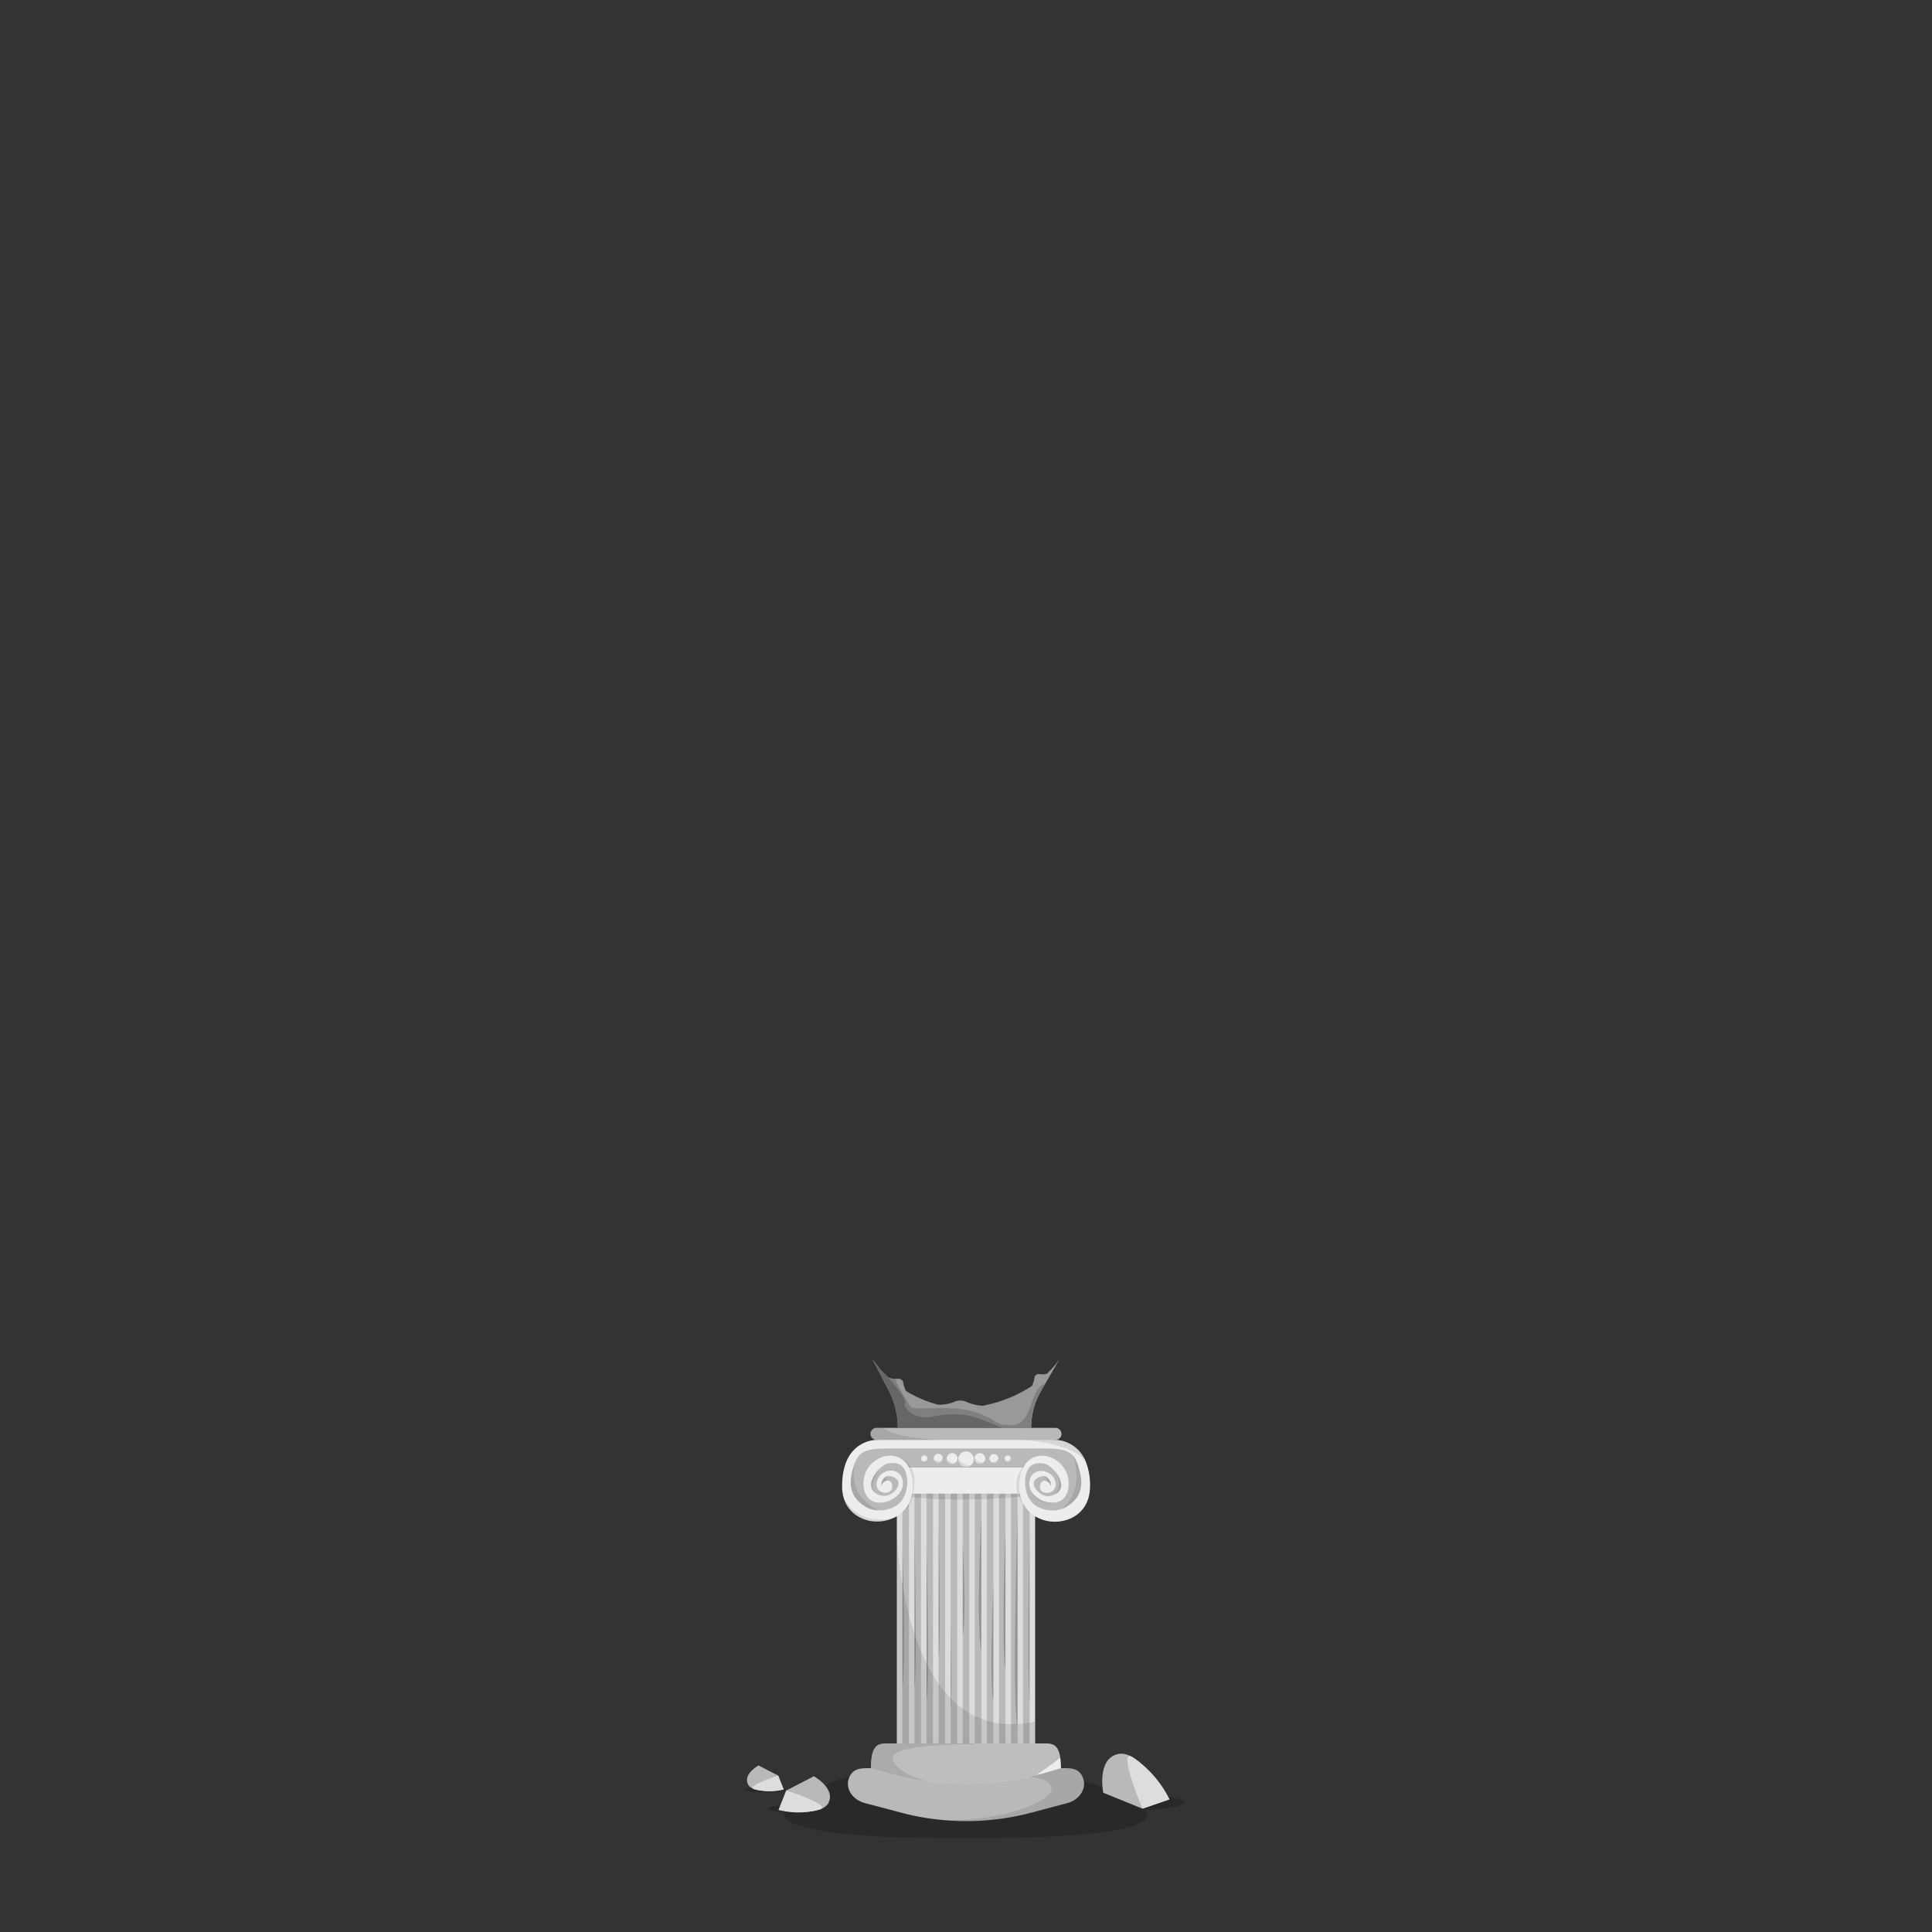 <svg xmlns="http://www.w3.org/2000/svg" viewBox="0 0 1000 1000"><rect x="0" y="0" width="1000" height="1000" fill="#333333" stroke="none"/><defs><style>.cls-1{fill:none;}.cls-2{opacity:0.2;}.cls-3{fill:#b9bab7;}.cls-4{fill:#ddd;}.cls-5{fill:#efedec;}.cls-6{opacity:0.1;}.cls-7{fill:#999;}.cls-8{fill:#7f7f7f;}.cls-9{fill:#666;}</style></defs><g id="Layer_2" data-name="Layer 2"><g id="OutPut"><rect id="BG" class="cls-1" width="1000" height="1000"/></g><g id="Stand"><g id="_6" data-name="6"><path class="cls-2" d="M592.94,936.84c5.2,7.35-10.54,14.66-93.68,14.66-74.45,0-94.39-6.36-93.6-13.43-4.85-.4-8.07-1.08-8.07-1.87s4.26-1.67,10.35-2c7.68-7.58,31.9-14.8,31.9-14.8L561,921.92A169,169,0,0,1,580.91,929c2-.08,4-.12,6.13-.12,14.31,0,25.91,1.8,25.91,4C613,934.84,604.41,936.43,592.94,936.84Z"/><path class="cls-2" d="M396.13,927.69c-5.78,0-10.47-.6-10.47-1.33s4.69-1.34,10.47-1.34,10.47.6,10.47,1.34S401.92,927.69,396.13,927.69Z"/><polygon class="cls-3" points="465.03 771.09 466.26 907.6 534.97 907.6 534.97 766.43 465.03 771.09"/><polygon class="cls-4" points="467.08 771.09 467.08 918.05 464.21 918.05 464.21 772.53 465.04 772.11 467.08 771.09"/><polygon class="cls-4" points="473.32 771.09 473.32 918.05 470.46 918.05 470.46 772.53 473.32 771.09"/><polygon class="cls-4" points="479.57 771.09 479.57 918.05 476.7 918.05 476.7 772.53 479.57 771.09"/><polygon class="cls-4" points="485.82 771.09 485.82 918.05 482.95 918.05 482.95 772.53 485.82 771.09"/><polygon class="cls-4" points="492.06 771.09 492.06 918.05 489.2 918.05 489.2 772.53 492.06 771.09"/><polygon class="cls-4" points="498.31 771.09 498.31 918.05 495.44 918.05 495.44 772.53 498.31 771.09"/><polygon class="cls-4" points="501.69 775.57 501.69 918.05 504.56 918.05 504.56 771.09 501.69 772.52 501.69 775.57"/><polygon class="cls-4" points="510.8 771.09 510.8 918.05 507.94 918.05 507.94 772.53 510.8 771.09"/><polygon class="cls-4" points="517.05 771.09 517.05 918.05 514.18 918.05 514.18 772.53 517.05 771.09"/><polygon class="cls-4" points="523.3 771.09 523.3 918.05 520.43 918.05 520.43 772.53 523.3 771.09"/><polygon class="cls-4" points="529.54 771.09 529.54 918.05 526.68 918.05 526.68 772.53 529.54 771.09"/><polygon class="cls-4" points="535.79 771.09 535.79 918.05 532.92 918.05 532.92 772.53 534.97 771.5 535.79 771.09"/><path class="cls-2" d="M492.06,883.33V841.25S493,878.24,492.06,883.33Z"/><path class="cls-2" d="M532.92,792.87v89.3C531.46,860.81,532.92,792.87,532.92,792.87Z"/><path class="cls-2" d="M526.68,783.45V894C523.6,881.61,526.68,783.45,526.68,783.45Z"/><path class="cls-2" d="M520.43,791.58v72.74C518.11,852.15,520.43,791.58,520.43,791.58Z"/><path class="cls-2" d="M514.18,819.39V880C511.87,872.59,514.18,819.39,514.18,819.39Z"/><path class="cls-2" d="M507.94,783.45v71.47C505.07,841.48,507.94,783.45,507.94,783.45Z"/><path class="cls-2" d="M473.32,873.7V791.58S474.9,862.84,473.32,873.7Z"/><path class="cls-2" d="M479.57,880.52V801S481.39,868.93,479.57,880.52Z"/><path class="cls-2" d="M485.82,858.11V790.34S487.13,851.12,485.82,858.11Z"/><path class="cls-2" d="M498.31,846.82V798.69S500.37,836.14,498.31,846.82Z"/><path class="cls-2" d="M467.08,874.58V801S469,856.13,467.08,874.58Z"/><path class="cls-3" d="M552.28,933.31l-18.61,4.94a131.9,131.9,0,0,1-47.61,3.6h0a129.84,129.84,0,0,1-19.38-3.56l-18.92-5c-7-1.83-10.77-8.29-7.91-13.92,2.06-4,5.67-4.17,9.82-4.17H550.34c4.16,0,7.77.12,9.83,4.19C563,925,559.22,931.48,552.28,933.31Z"/><path class="cls-5" d="M549.16,915.22l-7.41,2.16c-1.79.52-3.58,1-5.38,1.45-1.31.34-2.63.65-4,.94s-2.87.62-4.31.89a149,149,0,0,1-48.59,1.26h0a149.24,149.24,0,0,1-20.92-4.46l-7.75-2.24c0-12.92,4.09-12.83,9.24-12.83h79.84c4.29,0,7.85-.06,8.91,7.41A37.59,37.59,0,0,1,549.16,915.22Z"/><path class="cls-3" d="M455.79,785.51l-11.33-4.75L438,769.26l2.34-11.52,6.91-9.23,10.83-1,12.8-.17,19.29.59,26.76-.59,21,.5h14.16s5,5.09,5.26,5.46,4.58,9.46,4.58,9.46l-1.08,11.58-6.42,8.09-11.58,2.66-8.17-4-2.42-5.5L530,773.13l-.92-2.2-8,.66L506,771.26l-11.66-.42-11.5-.41-9.17.58-1.5.58-2.67,3.25-2.5,4-5.75,4.5Z"/><path class="cls-5" d="M564.19,769.39c0,11.28-7.68,17.27-16,18.13a19.9,19.9,0,0,1-12.38-2.67c-.28-.16-.55-.34-.82-.53a16.1,16.1,0,0,1-2.05-1.65,17.21,17.21,0,0,1-1.76-1.95.79.79,0,0,1-.12-.15,16.78,16.78,0,0,1-2.78-5.76c-.15-.55-.28-1.12-.38-1.7a16.81,16.81,0,0,1-.25-2.06c0-.26,0-.52,0-.79s0-.58,0-.87c0-.13,0-.26,0-.39,0-.78,0-1.53.1-2.24a19.33,19.33,0,0,1,1.89-7.18h0a12.13,12.13,0,0,1,1.68-2.5l.07-.07a9.27,9.27,0,0,1,1.78-1.61l.18-.13c7.52-5.11,19.79,1.39,19.79,12.58,0,5.49-2.36,8.41-5.49,9.48l-.32.11-.28.08-.33.08a12.92,12.92,0,0,1-10.85-3.21c-.12-.11-.24-.22-.35-.34s-.32-.32-.47-.49a9.37,9.37,0,0,1-1.87-3c-.05-.14-.09-.27-.13-.41l0-.13a7.58,7.58,0,0,1-.28-2,9,9,0,0,1,.1-1.42c1.24-8.35,13.47-6,13.53,1.79,0,3.8-4.22,5.18-6.57,3.89a2.77,2.77,0,0,1-.7-.52h0a2.91,2.91,0,0,1-.81-2.11c0-2.59,1.42-3.46,2.87-3.14h0a4,4,0,0,1,2.77,2.64c.43-2.12-1.37-5.21-4.1-5.07a3.49,3.49,0,0,0-.76.11c-2.72.71-3.87,2-4,3.49a2.62,2.62,0,0,0,0,.56,4.45,4.45,0,0,0,.45,1.56,4.91,4.91,0,0,0,.37.67l.18.27a9.47,9.47,0,0,0,2.87,2.6,8.12,8.12,0,0,0,3.1,1.09,8.27,8.27,0,0,0,4.16-1c2.49-1.31,4.54-4.07,1.71-9.22a12.51,12.51,0,0,0-1-1.52l-.1-.16,0-.05c-1.73-2.32-4.55-4.89-7.37-5.09-3.56-.25-6.94.38-8.37,5.69a15.06,15.06,0,0,0-.51,3.62,17.57,17.57,0,0,0,.16,2.89,16.41,16.41,0,0,0,1.43,5,11.92,11.92,0,0,0,.9,1.65,10.37,10.37,0,0,0,2.05,2.36c.19.17.39.32.59.47l.23.16A16,16,0,0,0,549.68,781a12.23,12.23,0,0,0,2.55-1.23c7.29-4.62,8.59-10.63,6.62-18.25-1-3.75-1.93-6.38-3.59-8.19v0c-2.54-2.76-6.7-3.6-15-3.6h-80.5c-4.93,0-8.4.3-10.94,1.12A9,9,0,0,0,443,756l-.05.13a31.51,31.51,0,0,0-1.78,5.35c-1.41,5.45-1.14,10.08,1.8,14a18.15,18.15,0,0,0,4.83,4.29,13.74,13.74,0,0,0,7.15,2,16.35,16.35,0,0,0,8.56-2.22c.25-.15.49-.31.73-.47l.23-.16c.25-.18.48-.37.71-.57a10.78,10.78,0,0,0,1.93-2.26l.3-.48.21-.38a16.52,16.52,0,0,0,1.84-5.87,16.73,16.73,0,0,0-.25-5.89c0-.17-.08-.33-.12-.49-1-3.8-3.05-5.21-5.43-5.6a12.55,12.55,0,0,0-2.95-.09,5.23,5.23,0,0,0-.87.13,10.47,10.47,0,0,0-4.54,2.75l0,0h0a18,18,0,0,0-3.06,3.91c-2.58,4.72-1.08,7.43,1.11,8.86h0a8.42,8.42,0,0,0,4.76,1.34,7.78,7.78,0,0,0,2.7-.88,10.37,10.37,0,0,0,.91-.54,9.94,9.94,0,0,0,1.28-1c1.81-1.72,2.76-4,1.54-5.75a5.85,5.85,0,0,0-3.47-2,3.37,3.37,0,0,0-.75-.1h-.1a2.61,2.61,0,0,0-.4,0c-2.46.21-4,3.07-3.62,5.05a3.82,3.82,0,0,1,3.34-2.71h0a2.07,2.07,0,0,1,.82.16l.3.15a1.75,1.75,0,0,1,.33.28h0a3.19,3.19,0,0,1,.82,2.1,4.28,4.28,0,0,1,0,.52,3.1,3.1,0,0,1-.22,1.18,2,2,0,0,1-.24.48,2.51,2.51,0,0,1-.7.75c-2.24,1.66-7,.34-6.93-3.66a7.21,7.21,0,0,1,6.3-7,5.87,5.87,0,0,1,.82-.09,5.81,5.81,0,0,1,5.58,2.82,7.6,7.6,0,0,1,.92,3.86,7.13,7.13,0,0,1-.17,1.54,2.74,2.74,0,0,1-.09.39,8.87,8.87,0,0,1-2,3.6l-.11.12a9.18,9.18,0,0,1-.76.77c-.22.2-.45.4-.69.58a14.48,14.48,0,0,1-1.21.84c-6,3.73-15.37,3-15.37-7.95,0-10.66,11.15-17.07,18.7-13.22a10,10,0,0,1,2.83,2.12,12.25,12.25,0,0,1,2,2.83h0a16.67,16.67,0,0,1,1.43,4.08,26.74,26.74,0,0,1,.57,5.6v.12c0,.18,0,.35,0,.52,0,.56,0,1.11-.1,1.64a13.3,13.3,0,0,1-.21,1.56q-.11.6-.24,1.17a4.77,4.77,0,0,1-.15.54,16.6,16.6,0,0,1-6.51,9.37c-.33.24-.67.46-1,.66a17.6,17.6,0,0,1-2,1h0a20.13,20.13,0,0,1-9.28,1.73,18.75,18.75,0,0,1-10.53-3.74,16.45,16.45,0,0,1-6-9.39v0a21.26,21.26,0,0,1-.58-5.07c0-6.36,1.22-11,3-14.49a17.51,17.51,0,0,1,15.2-9.57h.23l40.17-1.26h11.12l23.15.73,17.1.54H546a17.51,17.51,0,0,1,12.13,5.29,18.66,18.66,0,0,1,3.59,5.35A32.11,32.11,0,0,1,564.19,769.39Z"/><path class="cls-5" d="M504,755.26a4,4,0,1,1-4-4A4,4,0,0,1,504,755.26Z"/><path class="cls-5" d="M495.59,754.93a2.81,2.81,0,0,1-1.65,2.56h0a2.76,2.76,0,0,1-1.15.25,2.82,2.82,0,0,1-2.79-2.45c0-.12,0-.24,0-.36a2.81,2.81,0,0,1,5.62,0Z"/><path class="cls-5" d="M487.86,754.93a1.84,1.84,0,0,1,0,.33,2.29,2.29,0,0,1-4.53,0,2.19,2.19,0,0,1,0-.36,2.3,2.3,0,1,1,4.59,0Z"/><path class="cls-5" d="M480,754.93a1.63,1.63,0,0,1-1.63,1.62,1.57,1.57,0,0,1-.85-.25,1.6,1.6,0,0,1-.77-1.37,1.63,1.63,0,0,1,3.22-.32.79.79,0,0,1,0,.14A.55.55,0,0,1,480,754.93Z"/><path class="cls-5" d="M510,754.93a2.74,2.74,0,0,1-.4,1.44,2.81,2.81,0,0,1-5.22-1.44c0-.11,0-.21,0-.32a2.81,2.81,0,0,1,5.6.32Z"/><path class="cls-5" d="M516.73,754.93a2.3,2.3,0,1,1-2.29-2.3A2.3,2.3,0,0,1,516.73,754.93Z"/><path class="cls-5" d="M523.28,754.93a1.63,1.63,0,0,1-1.62,1.62,1.44,1.44,0,0,1-.51-.09h0a1.61,1.61,0,0,1-1.11-1.53,1.63,1.63,0,0,1,1.63-1.63,1.6,1.6,0,0,1,1.13.47A1.62,1.62,0,0,1,523.28,754.93Z"/><path class="cls-5" d="M529.56,759.57l-1.68,13.54v0H472.12v0l-1.68-13.52h59.12Z"/><path class="cls-3" d="M545.81,745.32H454.19a3.62,3.62,0,0,1-3.06-1.32,3.15,3.15,0,0,1,2.64-4.93h92.46a3.15,3.15,0,0,1,2.64,4.93A3.62,3.62,0,0,1,545.81,745.32Z"/><path class="cls-6" d="M454.92,781.8a13.74,13.74,0,0,1-7.15-2,18.15,18.15,0,0,1-4.83-4.29c-2.94-3.88-3.21-8.51-1.8-14a31.51,31.51,0,0,1,1.78-5.35C442.37,757.76,437.46,773.48,454.92,781.8Z"/><path class="cls-6" d="M552.23,779.76a12.23,12.23,0,0,1-2.55,1.23c12.42-10.78,5.86-27,5.58-27.67,1.66,1.81,2.62,4.44,3.59,8.19C560.82,769.13,559.52,775.14,552.23,779.76Z"/><path class="cls-6" d="M485.5,745.32H454.19a3.62,3.62,0,0,1-3.06-1.32,3.15,3.15,0,0,1,2.64-4.93h3.17S461.82,743.89,485.5,745.32Z"/><path class="cls-6" d="M561.68,756c-8.41-10.05-33.57-10.64-33.57-10.64H546a17.51,17.51,0,0,1,12.13,5.29A18.66,18.66,0,0,1,561.68,756Z"/><path class="cls-6" d="M473.32,765.84c0,8.74-1.56,13.67-6.24,16.82a16.46,16.46,0,0,0,3.38-4.51,17.52,17.52,0,0,0,1.42-3.88q.14-.57.24-1.17a13.3,13.3,0,0,0,.21-1.56c.06-.53.09-1.08.1-1.64,0-.17,0-.34,0-.52v-.12a21.21,21.21,0,0,0-2-9.68h0a12.25,12.25,0,0,0-2-2.83,10,10,0,0,0-2.83-2.12h0A11.76,11.76,0,0,1,473.32,765.84Z"/><path class="cls-6" d="M459.49,766.36a3.82,3.82,0,0,0-3.34,2.71c-.41-2,1.16-4.84,3.62-5.05C459.61,764.12,457.82,765.32,459.49,766.36Z"/><path class="cls-6" d="M453.29,773c-2.19-1.43-3.69-4.14-1.11-8.86a18,18,0,0,1,3.06-3.91C455,760.63,448.81,769.19,453.29,773Z"/><path class="cls-6" d="M462.23,785.88a20.13,20.13,0,0,1-9.28,1.73,18.75,18.75,0,0,1-10.53-3.74,16.45,16.45,0,0,1-6-9.39C436.71,775.28,442.49,789.64,462.23,785.88Z"/><path class="cls-6" d="M529.54,778.16a16.82,16.82,0,0,0,1.5,2.41c-9.29-11.22-3.31-19.9.2-23.5a12.13,12.13,0,0,0-1.68,2.5h0a19.33,19.33,0,0,0-1.89,7.18c-.07.83-.11,1.71-.11,2.63,0,.29,0,.58,0,.87s0,.53,0,.79a16.81,16.81,0,0,0,.25,2.06A17.64,17.64,0,0,0,529.54,778.16Z"/><path class="cls-6" d="M546.64,777.59c-2.68.64-10.45,1.61-13.72-7.5H533c0,.14.08.27.13.41a9.37,9.37,0,0,0,1.87,3c.26.29.53.56.82.83A12.92,12.92,0,0,0,546.64,777.59Z"/><path class="cls-6" d="M543.84,769.07a4,4,0,0,0-2.77-2.64c.22,0,2.62-.6-1.33-2.43C542.47,763.86,544.27,767,543.84,769.07Z"/><path class="cls-6" d="M546.1,773.36a9.34,9.34,0,0,0,.72-10.74,12.51,12.51,0,0,1,1,1.52C550.64,769.29,548.59,772.05,546.1,773.36Z"/><path class="cls-6" d="M480,754.93a1.63,1.63,0,0,1-1.63,1.62,1.57,1.57,0,0,1-.85-.25c2.26,0,2.46-1.14,2.46-1.55A.55.55,0,0,1,480,754.93Z"/><path class="cls-6" d="M487.83,755.26a2.29,2.29,0,0,1-4.53,0C483.6,755.52,486.26,757.51,487.83,755.26Z"/><path class="cls-6" d="M493.93,757.49a2.76,2.76,0,0,1-1.15.25,2.82,2.82,0,0,1-2.79-2.45C490.24,755.54,492.34,757.72,493.93,757.49Z"/><path class="cls-6" d="M502.49,758.35a4,4,0,0,1-6.46-3.09S499.82,759.5,502.49,758.35Z"/><path class="cls-6" d="M509.63,756.37a2.81,2.81,0,0,1-5.22-1.44c0-.11,0-.21,0-.32s2.68,3.61,4.94,1.94Z"/><path class="cls-6" d="M516.73,754.93a2.3,2.3,0,0,1-3.88,1.66C513.5,756.75,516,757.16,516.73,754.93Z"/><path class="cls-6" d="M523.28,754.93a1.63,1.63,0,0,1-1.62,1.62,1.44,1.44,0,0,1-.51-.09,2.06,2.06,0,0,0,1.64-2.69A1.62,1.62,0,0,1,523.28,754.93Z"/><path class="cls-6" d="M528.26,774.81c-39.31,3.07-56.52,0-56.52,0h0a4.77,4.77,0,0,0,.15-.54q.14-.57.24-1.17v0h55.76C528,773.7,528.11,774.27,528.26,774.81Z"/><path class="cls-6" d="M462.12,909.79c0,7.21,16.29,11.82,17.39,12.13a149.24,149.24,0,0,1-20.92-4.46l-7.75-2.24c0-12.92,4.09-12.83,9.24-12.83H503.6l1,.42S462.12,902.34,462.12,909.79Z"/><path class="cls-6" d="M552.28,933.31l-18.61,4.94a131.9,131.9,0,0,1-47.61,3.6c32.3,1.64,59.82-9.94,58.19-16.55-1-4.26-7.41-5.32-11.83-5.53q4.7-1,9.33-2.39l7.41-2.16h1.18c4.16,0,7.77.12,9.83,4.19C563,925,559.22,931.48,552.28,933.31Z"/><path class="cls-3" d="M421.25,919.39,407,926.75l-4,10.06s21.75,3.94,25.75-3.56S421.25,919.39,421.25,919.39Z"/><path class="cls-4" d="M407,926.75l-4,10.06a40.67,40.67,0,0,0,21.28-.22C431.11,934.53,407,926.75,407,926.75Z"/><path class="cls-3" d="M392.59,913.78l10.19,5.27,2.86,7.19s-15.55,2.82-18.41-2.55S392.59,913.78,392.59,913.78Z"/><path class="cls-4" d="M402.78,919.05l2.86,7.19a29.12,29.12,0,0,1-15.22-.16C385.54,924.61,402.78,919.05,402.78,919.05Z"/><path class="cls-3" d="M571.05,927.93l20.28,8.23,14-4.8s-15.24-26-26.56-23.5S571.05,927.93,571.05,927.93Z"/><path class="cls-4" d="M591.33,936.16l14-4.8a55.7,55.7,0,0,0-19.13-21.85C578,904.28,591.33,936.16,591.33,936.16Z"/><path class="cls-6" d="M535.79,891v11.39H464.21V792.87s.12,6,1.15,15h0c.41,3.61,1,7.71,1.72,12.11.18,1.09.38,2.2.59,3.33a0,0,0,0,1,0,0c.75,4,1.67,8.22,2.78,12.5.84,3.23,1.78,6.49,2.86,9.73.23.69.46,1.38.7,2.07.82,2.36,1.71,4.7,2.68,7,.89,2.13,1.85,4.24,2.87,6.29.26.51.51,1,.78,1.51q1.23,2.37,2.6,4.64t2.87,4.41c1.07,1.52,2.2,3,3.38,4.39q1.38,1.64,2.86,3.15a3.83,3.83,0,0,0,.29.28h0c1,1,2,2,3.09,2.87s1.88,1.54,2.87,2.25,2.22,1.53,3.38,2.21c.93.56,1.89,1.08,2.87,1.56s2.23,1,3.38,1.47c.93.36,1.88.68,2.86,1s2.22.62,3.38.86c.94.2,1.89.37,2.87.51s2.23.26,3.38.33c.94.07,1.9.1,2.87.1s2,0,3.08-.09l.3,0c.94,0,1.89-.14,2.86-.25s2.23-.29,3.38-.5c.68-.11,1.36-.24,2.05-.39Z"/><path class="cls-2" d="M548.83,909.8c-4.39,3.41-8.91,6.6-12.46,9-1.31.34-2.63.65-4,.94s-2.87.62-4.31.89a149,149,0,0,1-48.59,1.26h0a149.24,149.24,0,0,1-20.92-4.46l-7.75-2.24c0-12.92,4.09-12.83,9.24-12.83h79.84C544.21,902.39,547.77,902.33,548.83,909.8Z"/></g><g id="STD"><path class="cls-7" d="M548.39,703.56,541,716.25h0l-2.09,3.61a38.24,38.24,0,0,0-5.17,19.21h-69c0-.85,0-1.69-.08-2.53,0-.23,0-.46-.05-.68,0-.55-.09-1.1-.15-1.64,0-.31-.08-.63-.13-.94s0-.34-.07-.51c0-.38-.12-.75-.18-1.13s-.17-.9-.27-1.34c-.05-.24-.1-.47-.16-.7s-.08-.36-.12-.53a41.67,41.67,0,0,0-3.56-9.43l-8.38-16.08a57.93,57.93,0,0,0,7.28,8.6l.24.22,0,0a5.21,5.21,0,0,0,.89.61,4.44,4.44,0,0,0,.49.24l.51.18.39.11a8.12,8.12,0,0,0,1.69.2,10.84,10.84,0,0,0,1.65-.1,2.56,2.56,0,0,1,2.83,2.16,15.09,15.09,0,0,0,1.32,4.15,62.89,62.89,0,0,0,16.76,7.16,25.7,25.7,0,0,0,4.74-.42h0a14.8,14.8,0,0,0,3.45-1.05,7.89,7.89,0,0,1,6.76.15,24.53,24.53,0,0,0,8.1,1.86h0c1.17-.24,2.39-.51,3.68-.84h0a69.5,69.5,0,0,0,21.78-9.44,15.21,15.21,0,0,0,1.25-4.14,2.3,2.3,0,0,1,2.63-2,9,9,0,0,0,3.9-.19c.5-.49,1-1,1.49-1.52a.19.19,0,0,0,.06-.07A51.09,51.09,0,0,0,548.39,703.56Z"/><path class="cls-8" d="M541,716.25l-2.09,3.61a38.24,38.24,0,0,0-5.17,19.21h-69c0-.85,0-1.69-.08-2.53,0-.23,0-.46-.05-.68,0-.55-.09-1.1-.15-1.64,0-.31-.08-.63-.13-.94s0-.34-.07-.51c0-.38-.12-.75-.18-1.13s-.17-.9-.27-1.34c-.05-.24-.1-.47-.16-.7s-.08-.36-.12-.53a41.67,41.67,0,0,0-3.56-9.43l-8.38-16.08a57.93,57.93,0,0,0,7.28,8.6l.24.22,0,0a5.21,5.21,0,0,0,.89.61,4.44,4.44,0,0,0,.49.24l.51.18.39.11a8.12,8.12,0,0,0,1.69.2s2.36,4.68,4.71,8.79c1.55,2.72,3.1,5.18,4,5.9s4.72.61,9.75.47l3.16-.07c2.16,0,4.47,0,6.83.06a51.39,51.39,0,0,1,12.84,1.93c1.68.52,3.09,1,4.3,1.54,4.47,1.85,6.22,3.48,8.49,4.42,1.73.71,3.77,1,7.54.71C534.8,736.67,532.75,718.58,541,716.25Z"/><path class="cls-9" d="M518.59,739.07H464.72a62.36,62.36,0,0,0-1.05-9.47c0-.19-.08-.36-.12-.53a41.67,41.67,0,0,0-3.56-9.43l-8.38-16.08a57.93,57.93,0,0,0,7.28,8.6l.24.22,0,0a94.61,94.61,0,0,1,7.54,9.31c1.34,2,2.2,3.82,1.76,4.61-1.33,2.42,5.09,8.75,13.92,7s16.67-1.91,24.33.92c1.36.5,2.83,1.07,4.32,1.67,1.31.52,2.64,1.07,3.94,1.61Z"/></g></g></g></svg>